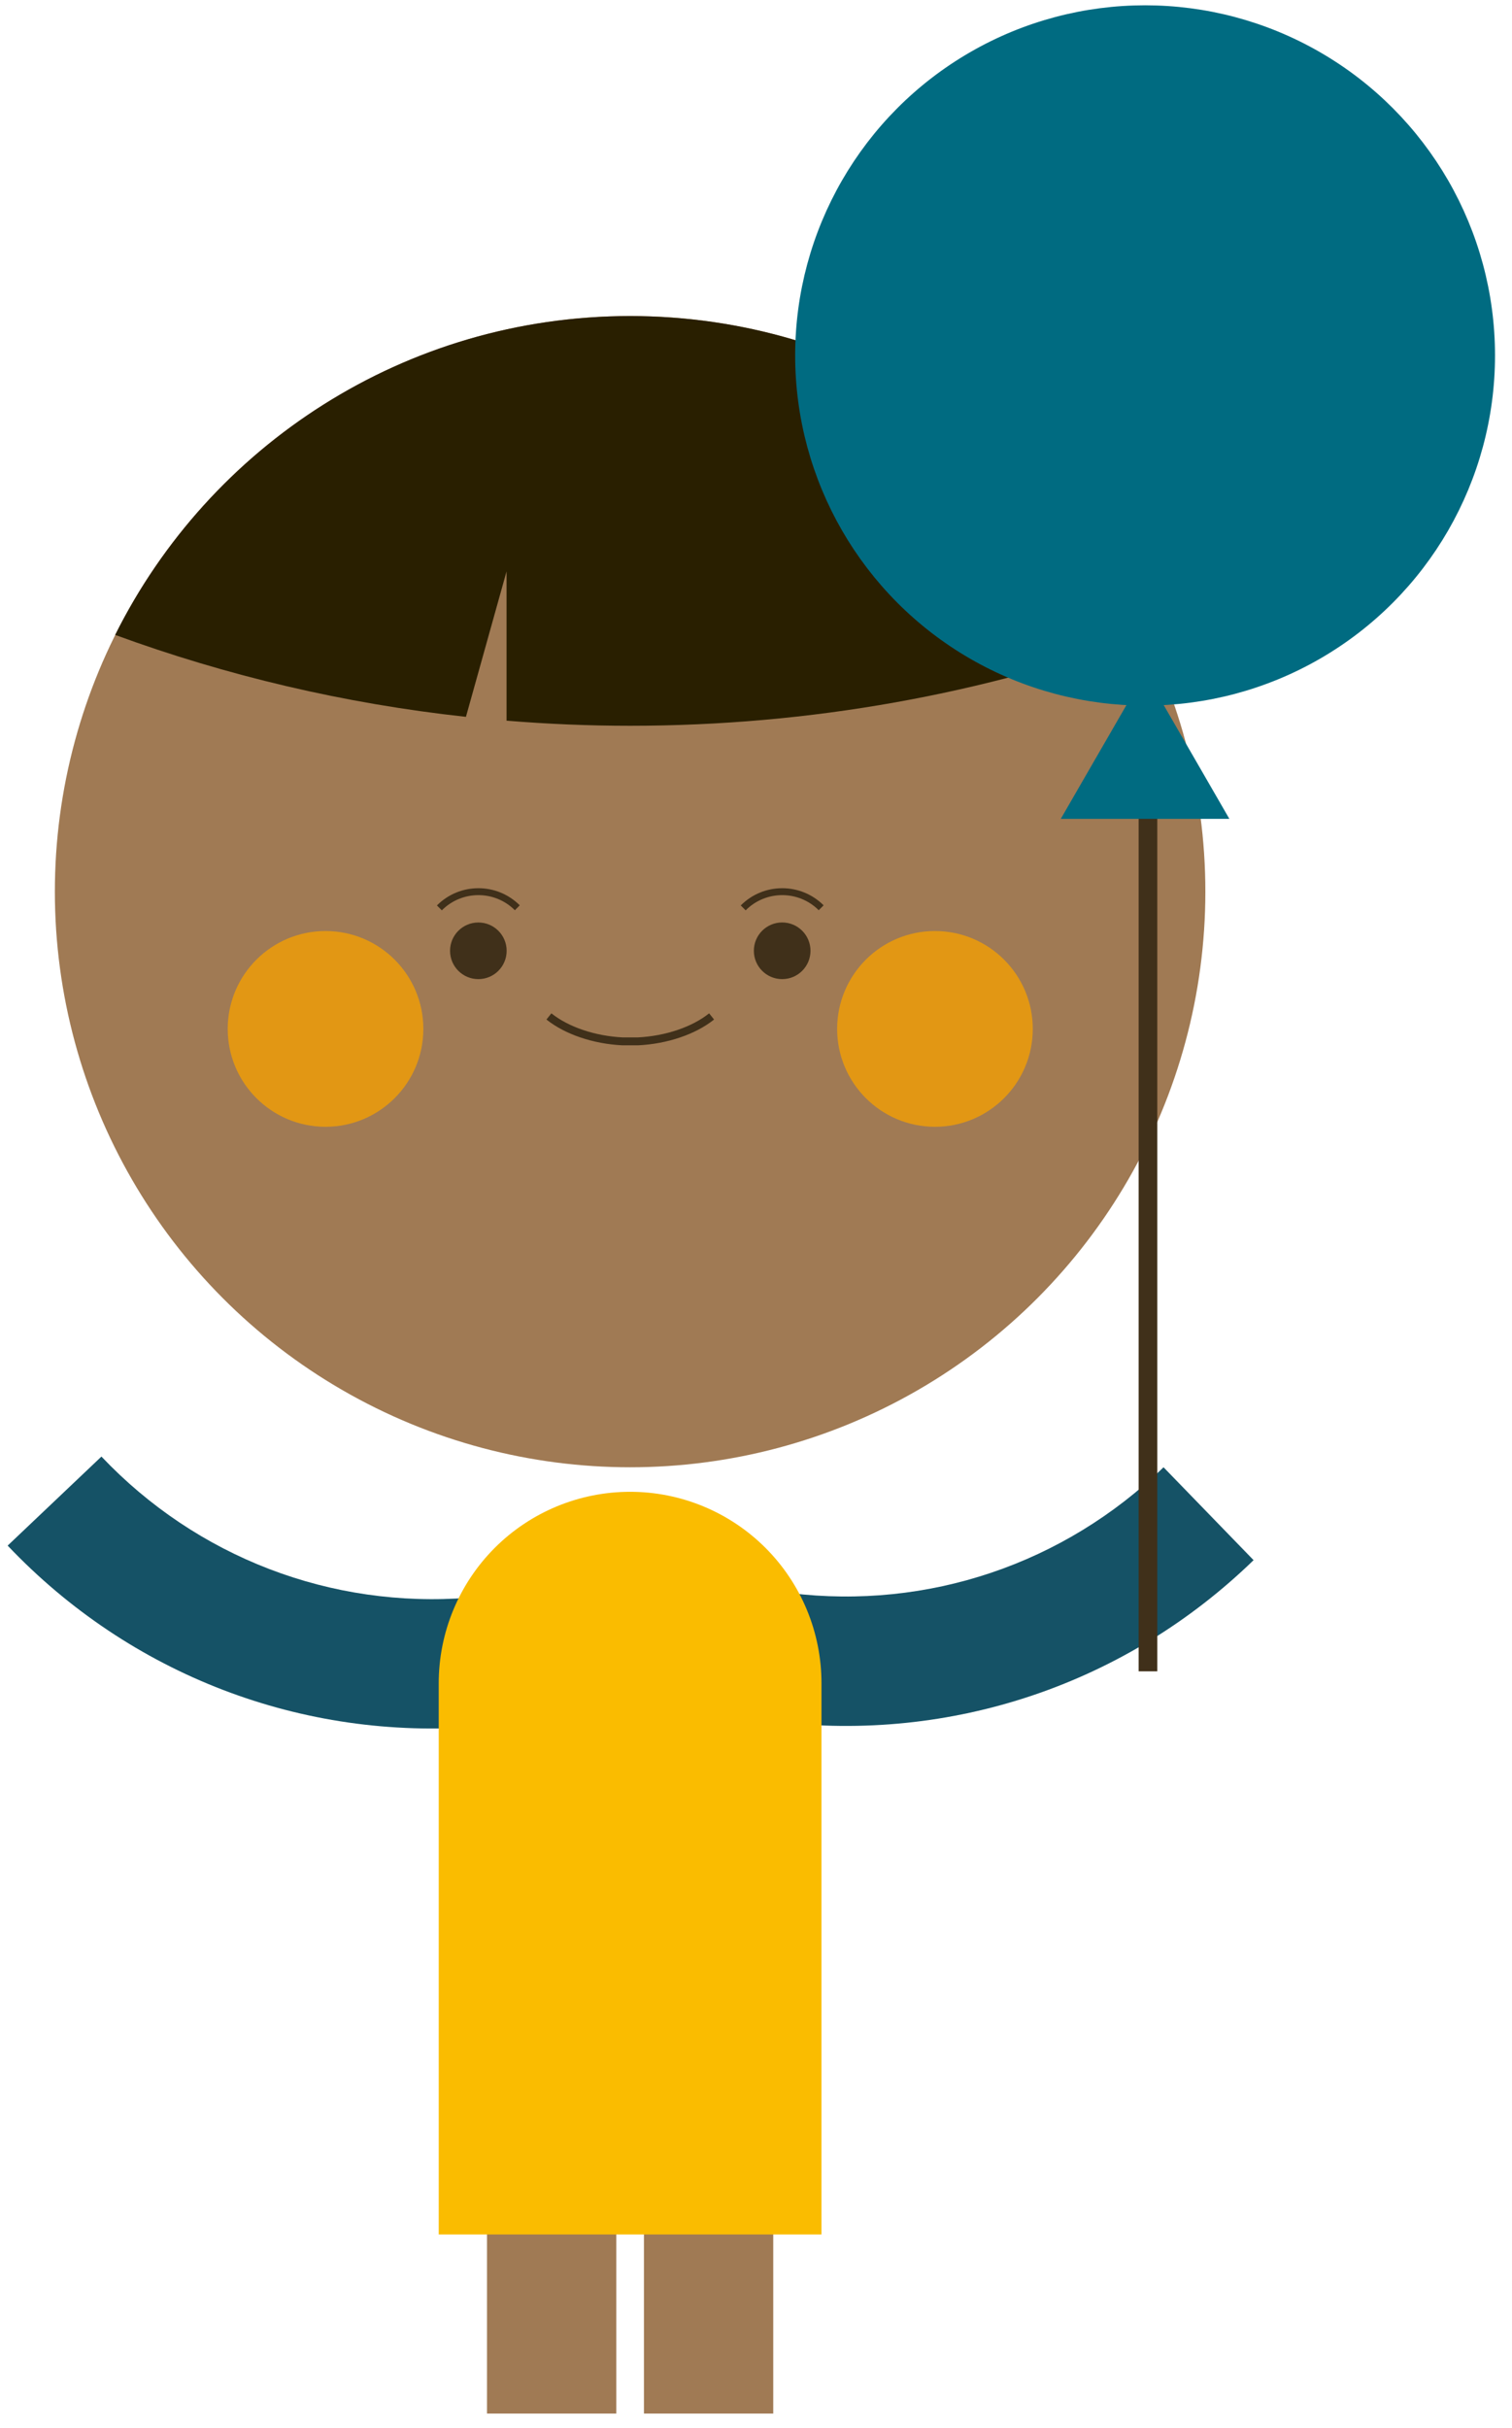 <?xml version="1.0" encoding="UTF-8" standalone="no"?>
<svg width="81px" height="130px" viewBox="0 0 81 130" version="1.1" xmlns="http://www.w3.org/2000/svg" xmlns:xlink="http://www.w3.org/1999/xlink" xmlns:sketch="http://www.bohemiancoding.com/sketch/ns">
    <!-- Generator: Sketch 3.5.1 (25234) - http://www.bohemiancoding.com/sketch -->
    <title>mascot--contact-about-refugees</title>
    <desc>Created with Sketch.</desc>
    <defs></defs>
    <g id="Page-1" stroke="none" stroke-width="1" fill="none" fill-rule="evenodd" sketch:type="MSPage">
        <g id="mascot--contact-about-refugees" sketch:type="MSLayerGroup">
            <path d="M25.69,92.438 C16.187,93.201 6.974,89.666 0.41,82.748 L5.434,77.981 C10.552,83.375 17.734,86.128 25.136,85.537 L25.689,92.439 L25.69,92.438 Z" id="Shape" fill="#155266" sketch:type="MSShapeGroup"></path>
            <path d="M34.497,111.768 L41.424,111.768 L41.424,129.216 L34.497,129.216 L34.497,111.768 Z M26.09,111.768 L33.014,111.768 L33.014,129.216 L26.09,129.216 L26.09,111.768 Z" id="Shape" fill="#A07A54" sketch:type="MSShapeGroup"></path>
            <path d="M41.5,92.17 C50.957,93.318 60.31,90.17 67.156,83.527 L62.332,78.554 C56.994,83.734 49.707,86.189 42.334,85.291 L41.499,92.171 L41.5,92.17 Z" id="Shape" fill="#155266" sketch:type="MSShapeGroup"></path>
            <circle id="Oval" fill="#A07A54" sketch:type="MSShapeGroup" cx="33.756" cy="47.737" r="30.817"></circle>
            <path d="M27.135,30.598 L24.961,38.378 C18.431,37.666 12.135,36.175 6.169,33.991 C11.224,23.873 21.677,16.921 33.757,16.921 C45.837,16.921 56.292,23.873 61.345,33.991 C52.741,37.138 43.45,38.856 33.757,38.856 C31.527,38.856 29.319,38.762 27.137,38.583 L27.137,30.599 L27.135,30.598 Z" id="Shape" fill="#291F00" sketch:type="MSShapeGroup"></path>
            <g id="Group" transform="translate(12, 49)" fill="#F7A100" sketch:type="MSShapeGroup" opacity="0.76">
                <circle id="Oval" cx="5.439" cy="6.085" r="5.24"></circle>
                <circle id="Oval" cx="38.087" cy="6.085" r="5.24"></circle>
            </g>
            <g id="Group" transform="translate(24, 49)" fill="#40301A" sketch:type="MSShapeGroup">
                <circle id="Oval" cx="1.626" cy="1.904" r="1.516"></circle>
                <circle id="Oval" cx="17.902" cy="1.903" r="1.517"></circle>
            </g>
            <path d="M29.406,54.417 C30.356,55.177 31.82,55.677 33.349,55.752 L34.174,55.752 C35.704,55.678 37.174,55.177 38.121,54.417" id="Shape" stroke="#40301A" stroke-width="0.424" sketch:type="MSShapeGroup"></path>
            <path d="M27.713,48.6 C26.559,47.448 24.691,47.45 23.538,48.606 M43.992,48.6 C42.837,47.448 40.967,47.45 39.814,48.606" id="Shape" stroke="#40301A" stroke-width="0.371" sketch:type="MSShapeGroup"></path>
            <path d="M23.503,119.627 L23.503,90.117 C23.503,87.397 24.583,84.791 26.506,82.867 C28.428,80.947 31.036,79.867 33.756,79.867 C36.476,79.867 39.082,80.947 41.006,82.867 C42.93,84.791 44.008,87.397 44.008,90.117 L44.008,119.627 L23.503,119.627 L23.503,119.627 Z" id="Shape" fill="#FABC00" sketch:type="MSShapeGroup"></path>
            <g id="Group" transform="translate(43, 0)" sketch:type="MSShapeGroup">
                <path d="M18.498,43.048 L18.498,89.478" id="Shape" stroke="#40301A"></path>
                <g stroke="#006B81" fill="#006B81">
                    <circle id="Oval" cx="18.344" cy="19.03" r="18.246"></circle>
                    <path d="M14.693,43.34 L18.343,37.02 L21.993,43.34 L14.693,43.34 Z" id="Shape"></path>
                </g>
            </g>
        </g>
    </g>
</svg>